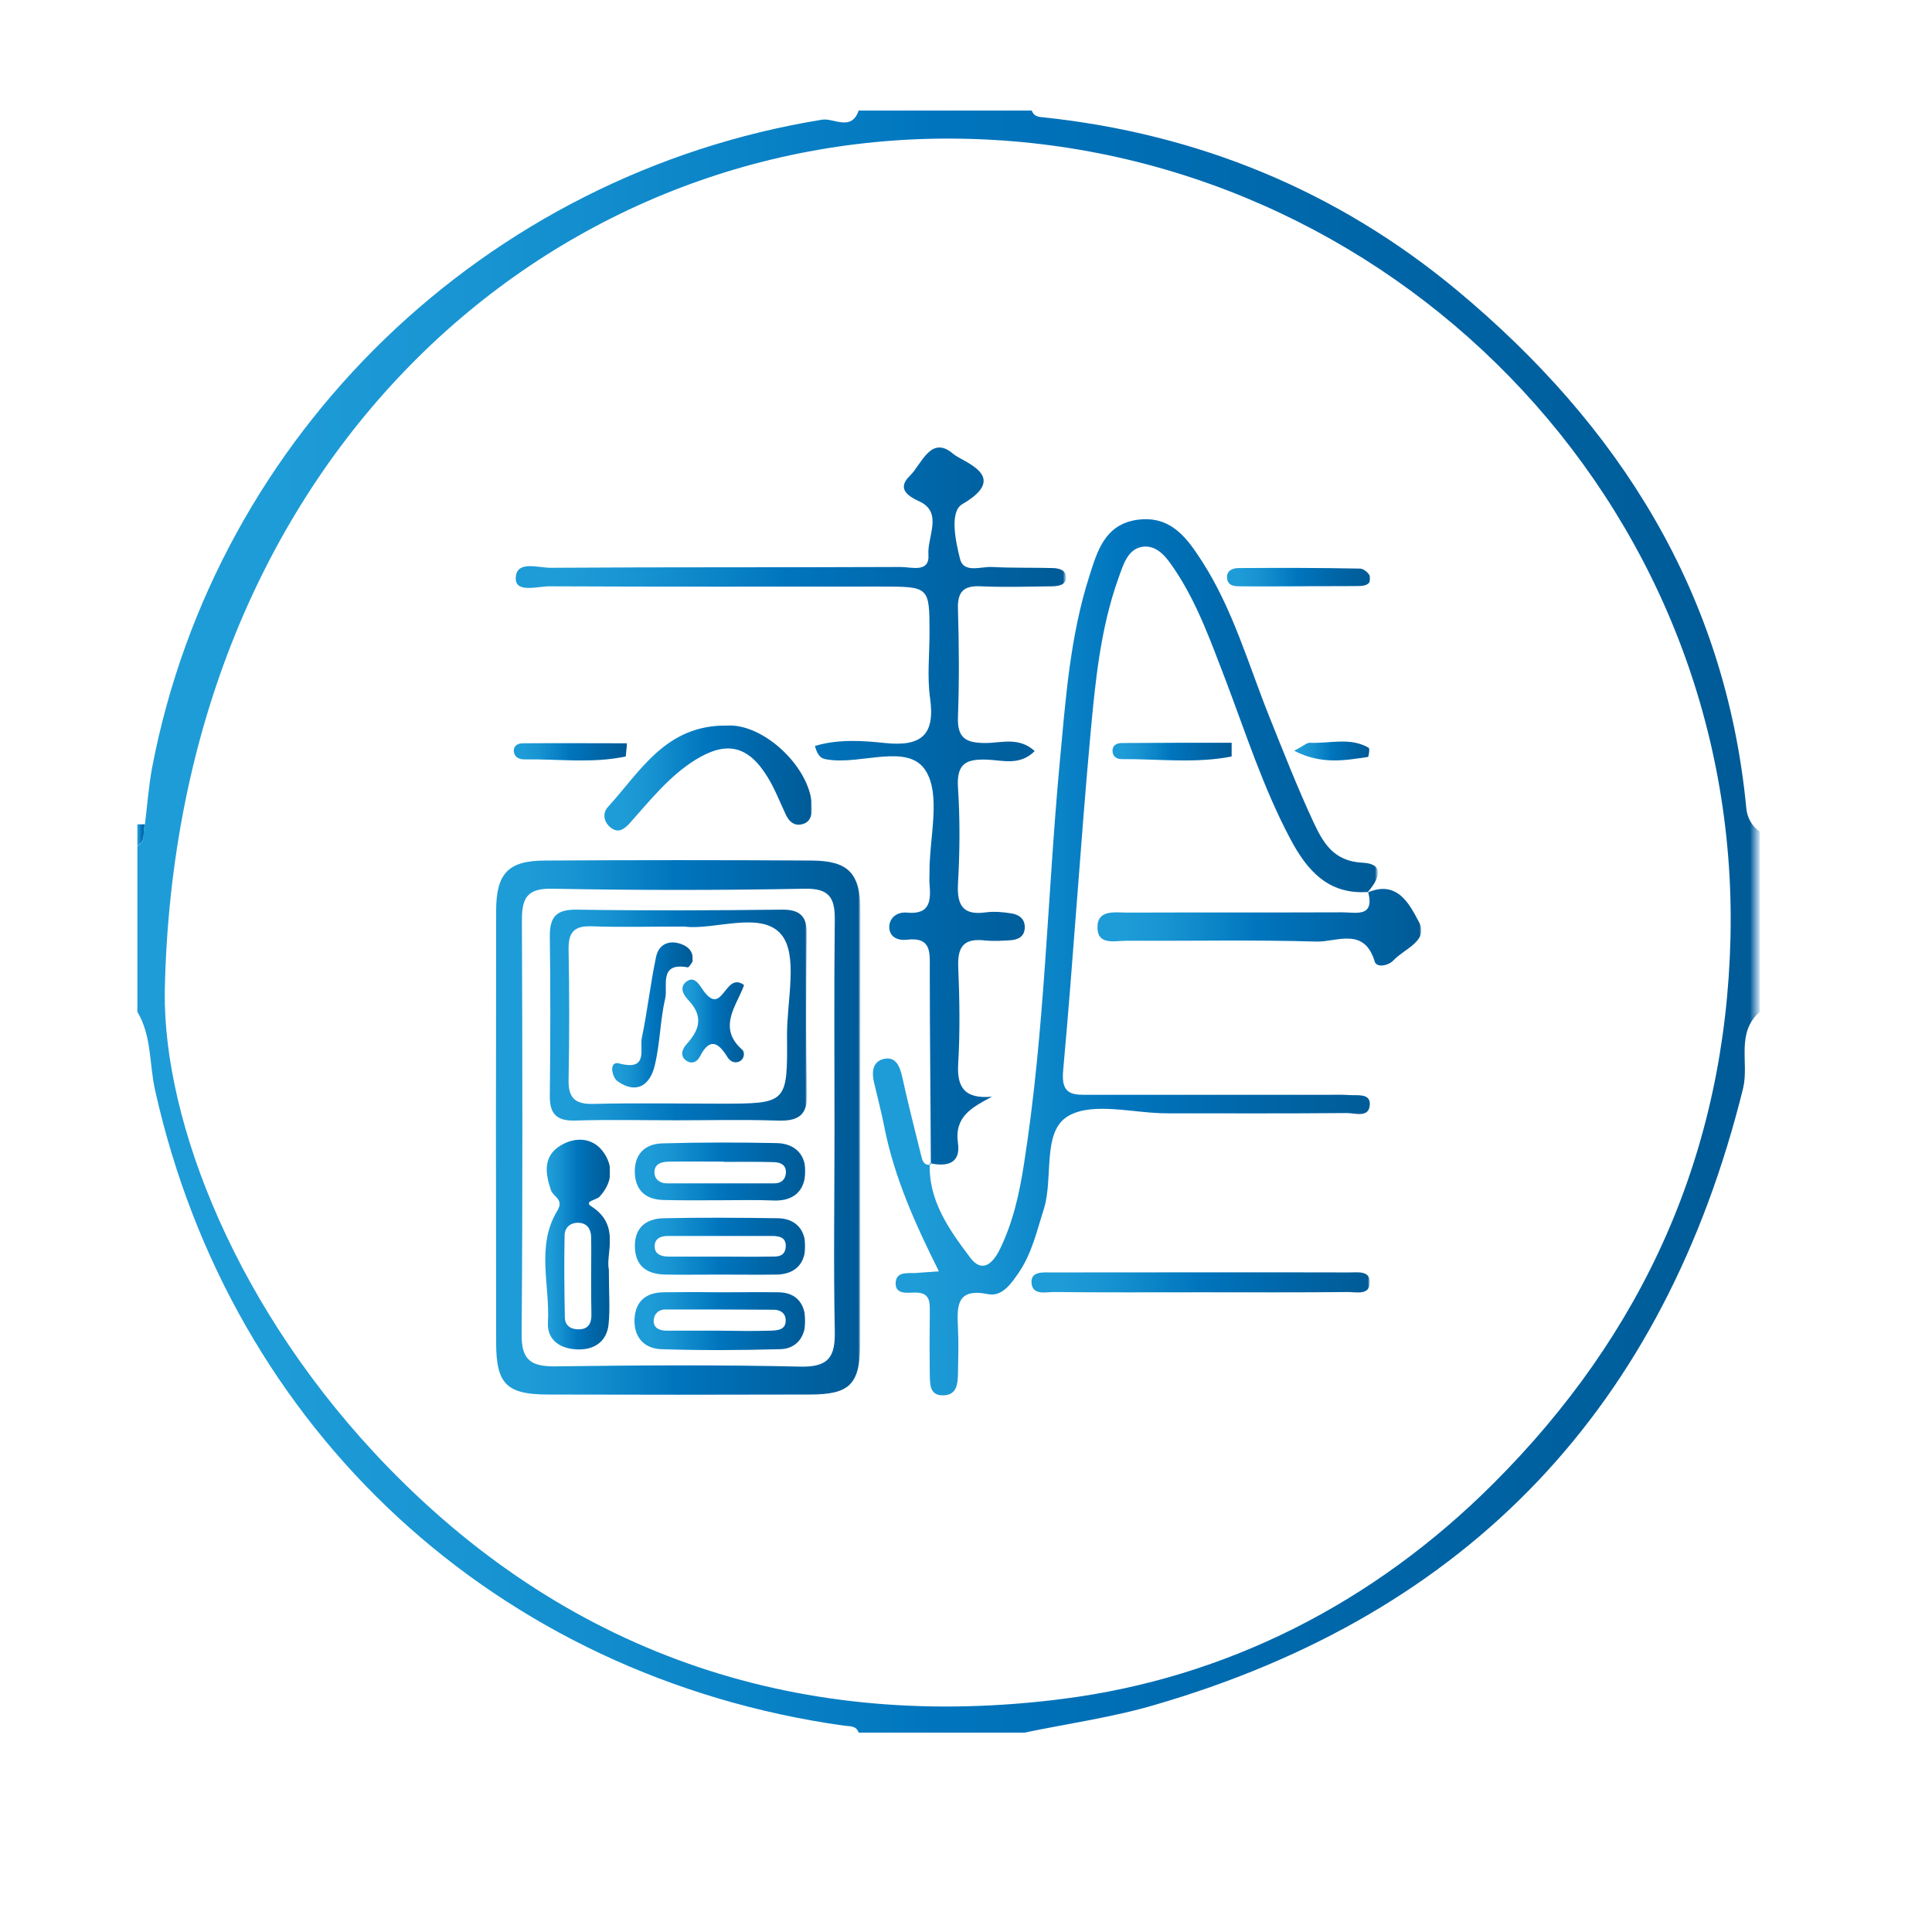 <?xml version="1.0" encoding="utf-8"?>
<!-- Generator: Adobe Illustrator 26.0.1, SVG Export Plug-In . SVG Version: 6.00 Build 0)  -->
<svg version="1.1" id="Layer_1" xmlns="http://www.w3.org/2000/svg" xmlns:xlink="http://www.w3.org/1999/xlink" x="0px" y="0px"
	 viewBox="0 0 720 720" style="enable-background:new 0 0 720 720;" xml:space="preserve">
<style type="text/css">
	.st0{fill:url(#SVGID_1_);}
	.st1{fill:url(#SVGID_00000008861296429584942500000014557762859216176029_);}
	.st2{fill:url(#SVGID_00000002361251950121283190000010564273667365444273_);}
	.st3{fill:url(#SVGID_00000111877940048745572380000005758932867885479832_);}
	.st4{fill:url(#SVGID_00000088125735562327405680000005989020117118953610_);}
	.st5{fill:url(#SVGID_00000065067739912141645790000006759205640263716264_);}
	.st6{fill:url(#SVGID_00000047022220269589723650000006142337278768939927_);}
	.st7{fill:url(#SVGID_00000148621008539082917730000015242520731761616565_);}
	.st8{fill:url(#SVGID_00000086652411408875944120000002918676735731695027_);}
	.st9{fill:url(#SVGID_00000066480104599607613330000013438516835400406698_);}
	.st10{fill:url(#SVGID_00000093887168743063557960000012458781633825778109_);}
	.st11{fill:url(#SVGID_00000021084611051596701290000005305415624654039687_);}
	.st12{fill:url(#SVGID_00000137101934298212379980000003948884833579964560_);}
	.st13{fill:url(#SVGID_00000164511306462791128920000008862259079981947294_);}
	.st14{fill:url(#SVGID_00000138559876236606775140000003301260607350266303_);}
	.st15{fill:url(#SVGID_00000060003267159188853060000008802395985642689417_);}
	.st16{fill:url(#SVGID_00000162351264720128511420000005452125578316002436_);}
	.st17{fill:url(#SVGID_00000101797055395404718840000007995808682225675680_);}
	.st18{fill:url(#SVGID_00000155863123778220547520000007923451582238316442_);}
</style>
<linearGradient id="SVGID_1_" gradientUnits="userSpaceOnUse" x1="51.22" y1="343.5" x2="655.772" y2="343.5">
	<stop  offset="8.696908e-02" style="stop-color:#1E9CD7"/>
	<stop  offset="0.225" style="stop-color:#1793D1"/>
	<stop  offset="0.454" style="stop-color:#047AC1"/>
	<stop  offset="0.491" style="stop-color:#0075BE"/>
	<stop  offset="0.751" style="stop-color:#0066A8"/>
	<stop  offset="0.994" style="stop-color:#005B97"/>
	<stop  offset="1" style="stop-color:#CCE0F4"/>
</linearGradient>
<path class="st0" d="M51.2,377.1c0-20.6,0-41.2,0-61.8c3.4-1.8,1.8-5.4,2.8-8c0.9-7.1,1.4-14.3,2.7-21.3
	C80.5,161.7,180.9,64.9,306.4,44.6c4.3-0.7,10.9,4.5,13.6-3.4c21.5,0,43,0,64.5,0c0.7,2,2.3,2.4,4.1,2.5
	c57.9,6.1,109.8,27.4,154.4,64.5c60.4,50.3,100.1,112.8,107.8,193c0.3,3.3,1.9,6.6,5,8.7c0,22.4,0,44.8,0,67.2
	c-9,7.9-3.9,19-6.2,28.5c-29.3,118.4-101.8,195.5-219,229.7c-15.9,4.7-32.5,7-48.8,10.4c-20.6,0-41.2,0-61.8,0
	c-0.9-2.7-3.3-2.3-5.5-2.6C185.3,624.9,86.1,533.2,57.8,406.3C55.6,396.6,56.6,386.1,51.2,377.1z M61.4,369.7
	c-0.5,48.4,26.7,119,83.3,177.2c69,71,155.3,98.6,251.6,86.2c60.7-7.8,115.5-35.6,160-80c56.4-56.2,86.7-123.8,88.6-203.6
	c3.8-163.3-127.8-294.9-286.2-297.8C203.2,48.8,65.2,172.9,61.4,369.7z"/>
<linearGradient id="SVGID_00000052099690351195774700000006690959074640132228_" gradientUnits="userSpaceOnUse" x1="51.22" y1="311.258" x2="54.02" y2="311.258">
	<stop  offset="8.696908e-02" style="stop-color:#1E9CD7"/>
	<stop  offset="0.225" style="stop-color:#1793D1"/>
	<stop  offset="0.454" style="stop-color:#047AC1"/>
	<stop  offset="0.491" style="stop-color:#0075BE"/>
	<stop  offset="0.751" style="stop-color:#0066A8"/>
	<stop  offset="0.994" style="stop-color:#005B97"/>
	<stop  offset="1" style="stop-color:#CCE0F4"/>
</linearGradient>
<path style="fill:url(#SVGID_00000052099690351195774700000006690959074640132228_);" d="M51.2,307.2c0.9,0,1.9,0,2.8,0
	c-1,2.6,0.6,6.2-2.8,8C51.2,312.6,51.2,309.9,51.2,307.2z"/>
<linearGradient id="SVGID_00000016037987311686589140000012963481491570329745_" gradientUnits="userSpaceOnUse" x1="325.348" y1="356.653" x2="513.528" y2="356.653">
	<stop  offset="8.696908e-02" style="stop-color:#1E9CD7"/>
	<stop  offset="0.225" style="stop-color:#1793D1"/>
	<stop  offset="0.454" style="stop-color:#047AC1"/>
	<stop  offset="0.491" style="stop-color:#0075BE"/>
	<stop  offset="0.751" style="stop-color:#0066A8"/>
	<stop  offset="0.994" style="stop-color:#005B97"/>
	<stop  offset="1" style="stop-color:#CCE0F4"/>
</linearGradient>
<path style="fill:url(#SVGID_00000016037987311686589140000012963481491570329745_);" d="M346.5,433.3c-0.6,14.1,7.2,24.9,15,35.3
	c4.6,6.2,8.6,2,11-2.8c5-10.1,7.4-21,9.1-32c7.8-49.5,8.7-99.6,13.3-149.3c2.2-23.5,3.8-47.2,11.1-69.9c2.9-9.1,5.7-19.2,17.9-20.9
	c12.7-1.7,18.7,7.2,24.2,15.7c11.4,17.8,17.1,38.1,24.9,57.6c5.3,13.2,10.5,26.5,16.5,39.4c3.5,7.4,7.3,14.6,18.3,15.1
	c8.9,0.5,5.8,6.6,1.7,11.2l0.3-0.3c-14.9,1.1-22.8-8.2-28.9-19.7c-10.1-19-16.6-39.4-24.2-59.4c-5.3-13.7-10.2-27.7-18.3-40.1
	c-3-4.5-6.4-9.9-12.1-9.5c-6,0.5-7.7,6.8-9.5,11.8c-6.7,18.7-8.6,38.4-10.4,57.9c-3.8,41.8-6.4,83.8-10.2,125.6c-0.9,9.5,4,9,10.1,9
	c29.5,0,59,0,88.6,0c2.7,0,5.4-0.1,8,0.1c3,0.2,7.6-0.7,7.6,3.3c-0.1,5.4-5.4,3.4-8.5,3.4c-22.4,0.2-44.7,0.1-67.1,0.1
	c-12.5,0-27.5-4.4-36.8,1c-9.9,5.8-5.4,22.9-9.1,34.7c-2.6,8.1-4.4,16.4-9.3,23.6c-2.8,4.1-6.2,9.1-11.4,8.1
	c-11.8-2.4-11.7,4.3-11.3,12.5c0.3,5.8,0.1,11.6,0,17.4c-0.1,3.7-0.5,7.6-5.3,7.8c-5.2,0.2-5.1-3.9-5.2-7.5
	c-0.1-7.6-0.1-15.2,0-22.8c0-4.1,0.5-8.2-5.8-8c-2.8,0.1-7.3,0.7-6.9-3.9c0.4-4.1,4.6-3.2,7.6-3.4c2.2-0.2,4.4-0.3,8.5-0.6
	c-8.9-17.8-16.6-35-20.3-53.6c-1.1-5.7-2.6-11.3-3.9-16.9c-0.9-3.8-0.5-7.8,3.8-8.7c4.3-0.9,5.8,2.7,6.7,6.6
	c2.2,10,4.7,19.9,7.2,29.9c0.4,1.7,1.1,3.4,3.5,2.9L346.5,433.3z"/>
<linearGradient id="SVGID_00000130609731383972962490000006488598812695540875_" gradientUnits="userSpaceOnUse" x1="192.215" y1="300.303" x2="397.35" y2="300.303">
	<stop  offset="8.696908e-02" style="stop-color:#1E9CD7"/>
	<stop  offset="0.225" style="stop-color:#1793D1"/>
	<stop  offset="0.454" style="stop-color:#047AC1"/>
	<stop  offset="0.491" style="stop-color:#0075BE"/>
	<stop  offset="0.751" style="stop-color:#0066A8"/>
	<stop  offset="0.994" style="stop-color:#005B97"/>
	<stop  offset="1" style="stop-color:#CCE0F4"/>
</linearGradient>
<path style="fill:url(#SVGID_00000130609731383972962490000006488598812695540875_);" d="M346.9,433.7c-0.1-24.2-0.4-48.3-0.4-72.5
	c0-6,0.8-12.1-8.5-11c-3.3,0.4-6.6-0.9-6.6-4.8c0.1-3.7,3.3-5.6,6.5-5.3c9,0.9,9-4.7,8.5-10.9c-0.1-1.3,0-2.7,0-4
	c-0.1-13,4.4-28.9-1.5-38.1c-6.6-10.2-23.8-2.1-36.2-4c-1.7-0.3-3.7-0.2-5-5.1c8.6-2.6,17.7-2,26.1-1.1c13.5,1.4,18.8-2.9,16.8-16.8
	c-1.1-7.9-0.2-16.1-0.2-24.1c0-17.4,0-17.4-18.1-17.4c-41.2,0-82.4,0.1-123.5-0.1c-4.5,0-12.7,2.6-12.6-3c0.1-6.9,8.5-3.8,13.2-3.9
	c43.4-0.3,86.8-0.1,130.3-0.3c3.9,0,10.8,2.3,10.3-4.6c-0.5-6.7,5.6-15.8-3.5-19.9c-6-2.7-7.4-5.6-3.4-9.5
	c4.4-4.3,7.8-15.4,16.2-8.1c3.5,3,21.4,8.2,3.3,18.7c-4.8,2.8-2.5,13.8-0.8,20.5c1.4,5.3,7.7,2.7,11.9,2.9
	c7.6,0.4,15.2,0.2,22.8,0.4c2.3,0.1,4.8,0.8,4.8,3.5c-0.1,2.8-2.7,3.2-4.9,3.3c-9,0.1-17.9,0.4-26.9,0c-6.3-0.3-8.7,1.9-8.5,8.4
	c0.4,13.4,0.5,26.9,0,40.3c-0.3,8,3.1,9.7,10.3,9.7c5.8,0,12.4-2.4,18.3,3c-5.5,5.6-12.1,3.4-17.7,3.2c-7.8-0.3-11.4,1.4-10.9,10.2
	c0.8,12,0.7,24.2,0,36.2c-0.4,8.2,2.1,11.7,10.5,10.5c3.1-0.4,6.3-0.1,9.4,0.4c2.8,0.4,5.1,2,5,5.3c-0.1,3.4-2.5,4.5-5.3,4.7
	c-3.1,0.2-6.3,0.4-9.4,0.1c-7.5-0.9-10.4,1.8-10.1,9.6c0.5,12.1,0.7,24.2,0,36.2c-0.6,9.2,2.6,13.3,12.6,12.4
	c-7.5,4-14.1,7.4-12.7,17.3c1.1,7.6-4.1,8.9-10.4,7.5C346.5,433.3,346.9,433.7,346.9,433.7z"/>
<linearGradient id="SVGID_00000170241766573447437610000002735784354019177108_" gradientUnits="userSpaceOnUse" x1="184.728" y1="420.17" x2="320.677" y2="420.17">
	<stop  offset="8.696908e-02" style="stop-color:#1E9CD7"/>
	<stop  offset="0.225" style="stop-color:#1793D1"/>
	<stop  offset="0.454" style="stop-color:#047AC1"/>
	<stop  offset="0.491" style="stop-color:#0075BE"/>
	<stop  offset="0.751" style="stop-color:#0066A8"/>
	<stop  offset="0.994" style="stop-color:#005B97"/>
	<stop  offset="1" style="stop-color:#CCE0F4"/>
</linearGradient>
<path style="fill:url(#SVGID_00000170241766573447437610000002735784354019177108_);" d="M320.6,421.3c0,26.4,0.1,52.8,0,79.2
	c-0.1,15.4-3.8,19.2-18.9,19.2c-32.6,0.1-65.3,0.1-97.9,0c-15-0.1-18.9-4-18.9-19.3c-0.1-53.7-0.1-107.3,0-161
	c0-14,4.6-18.7,18.3-18.7c33.1-0.2,66.2-0.2,99.3,0c13.7,0.1,18.1,4.7,18.2,18.8C320.7,366.7,320.6,394,320.6,421.3z M311,420.8
	c0-26-0.2-51.9,0.1-77.9c0.1-8.3-2-11.9-11.3-11.7c-31.3,0.6-62.7,0.6-94,0c-9.4-0.2-11.3,3.5-11.3,11.7c0.2,51.5,0.3,103-0.1,154.5
	c-0.1,9.8,3.9,11.9,12.7,11.8c30.4-0.4,60.9-0.6,91.3,0.1c10.5,0.2,12.9-3.7,12.7-13.3C310.6,471,311,445.9,311,420.8z"/>
<linearGradient id="SVGID_00000054246653354058568170000013358633073935065525_" gradientUnits="userSpaceOnUse" x1="409.007" y1="345.488" x2="529.74" y2="345.488">
	<stop  offset="8.696908e-02" style="stop-color:#1E9CD7"/>
	<stop  offset="0.225" style="stop-color:#1793D1"/>
	<stop  offset="0.454" style="stop-color:#047AC1"/>
	<stop  offset="0.491" style="stop-color:#0075BE"/>
	<stop  offset="0.751" style="stop-color:#0066A8"/>
	<stop  offset="0.994" style="stop-color:#005B97"/>
	<stop  offset="1" style="stop-color:#CCE0F4"/>
</linearGradient>
<path style="fill:url(#SVGID_00000054246653354058568170000013358633073935065525_);" d="M509.5,332.7c11.4-5.1,16,4.7,19.4,11.1
	c3.6,6.8-5.6,9.8-9.6,14.1c-1.9,2-6.3,2.9-7,0.4c-3.9-13-14.2-7.2-21.7-7.4c-23.6-0.7-47.3-0.2-70.9-0.3c-4.1,0-10.5,1.7-10.7-4.6
	c-0.3-7.2,6.5-5.9,11.1-5.9c26.8-0.1,53.5,0,80.3-0.1c4.9,0,11.9,2,9.5-7.5C509.8,332.4,509.5,332.7,509.5,332.7z"/>
<linearGradient id="SVGID_00000015313421727986760300000002146923272940590504_" gradientUnits="userSpaceOnUse" x1="225.191" y1="289.986" x2="302.576" y2="289.986">
	<stop  offset="8.696908e-02" style="stop-color:#1E9CD7"/>
	<stop  offset="0.225" style="stop-color:#1793D1"/>
	<stop  offset="0.454" style="stop-color:#047AC1"/>
	<stop  offset="0.491" style="stop-color:#0075BE"/>
	<stop  offset="0.751" style="stop-color:#0066A8"/>
	<stop  offset="0.994" style="stop-color:#005B97"/>
	<stop  offset="1" style="stop-color:#CCE0F4"/>
</linearGradient>
<path style="fill:url(#SVGID_00000015313421727986760300000002146923272940590504_);" d="M270.9,270.4c14-0.9,32.2,16.5,31.7,31.3
	c-0.1,2.4-0.8,4.5-3.1,5.3c-3,1-5.1-0.3-6.5-3.1c-2.3-4.8-4.2-9.9-7-14.4c-7.2-11.7-15.3-13.5-26.9-6.3c-9.6,6-16.6,14.8-24,23.1
	c-2.1,2.4-4.6,4.8-7.9,1.8c-2.3-2.1-2.6-5.2-0.7-7.3C238.6,287.6,248,270.1,270.9,270.4z"/>
<linearGradient id="SVGID_00000002344943225815875800000013337302173268339134_" gradientUnits="userSpaceOnUse" x1="384.421" y1="477.975" x2="510.521" y2="477.975">
	<stop  offset="8.696908e-02" style="stop-color:#1E9CD7"/>
	<stop  offset="0.225" style="stop-color:#1793D1"/>
	<stop  offset="0.454" style="stop-color:#047AC1"/>
	<stop  offset="0.491" style="stop-color:#0075BE"/>
	<stop  offset="0.751" style="stop-color:#0066A8"/>
	<stop  offset="0.994" style="stop-color:#005B97"/>
	<stop  offset="1" style="stop-color:#CCE0F4"/>
</linearGradient>
<path style="fill:url(#SVGID_00000002344943225815875800000013337302173268339134_);" d="M447.6,481.6c-18.3,0-36.6,0.1-54.8-0.1
	c-3.2,0-8.3,1.4-8.4-3.8c0-4,4.5-3.5,7.5-3.5c37,0,74-0.1,111,0c3,0,7.4-0.7,7.6,3.3c0.2,5.4-4.9,4-8.1,4
	C484.2,481.7,465.9,481.6,447.6,481.6z"/>
<linearGradient id="SVGID_00000127748102098939589210000002669230975341738414_" gradientUnits="userSpaceOnUse" x1="457.264" y1="215.085" x2="510.623" y2="215.085">
	<stop  offset="8.696908e-02" style="stop-color:#1E9CD7"/>
	<stop  offset="0.225" style="stop-color:#1793D1"/>
	<stop  offset="0.454" style="stop-color:#047AC1"/>
	<stop  offset="0.491" style="stop-color:#0075BE"/>
	<stop  offset="0.751" style="stop-color:#0066A8"/>
	<stop  offset="0.994" style="stop-color:#005B97"/>
	<stop  offset="1" style="stop-color:#CCE0F4"/>
</linearGradient>
<path style="fill:url(#SVGID_00000127748102098939589210000002669230975341738414_);" d="M483.7,218.5c-7.1,0-14.2,0.1-21.3,0
	c-2.1,0-4.8,0-5.1-3c-0.3-2.8,2-3.8,4.3-3.8c15.1-0.1,30.2-0.1,45.3,0.2c1.3,0,3.4,1.8,3.7,3c0.5,2.9-1.9,3.5-4.2,3.5
	C498.8,218.5,491.2,218.4,483.7,218.5C483.7,218.5,483.7,218.5,483.7,218.5z"/>
<linearGradient id="SVGID_00000183222802810339281830000005050258993386858125_" gradientUnits="userSpaceOnUse" x1="191.557" y1="280.109" x2="233.72" y2="280.109">
	<stop  offset="8.696908e-02" style="stop-color:#1E9CD7"/>
	<stop  offset="0.225" style="stop-color:#1793D1"/>
	<stop  offset="0.454" style="stop-color:#047AC1"/>
	<stop  offset="0.491" style="stop-color:#0075BE"/>
	<stop  offset="0.751" style="stop-color:#0066A8"/>
	<stop  offset="0.994" style="stop-color:#005B97"/>
	<stop  offset="1" style="stop-color:#CCE0F4"/>
</linearGradient>
<path style="fill:url(#SVGID_00000183222802810339281830000005050258993386858125_);" d="M233.2,281.9c-12.5,2.7-25.2,0.9-37.9,1.1
	c-1.9,0-3.6-0.9-3.8-2.9c-0.2-2.2,1.5-3.1,3.4-3.1c12.9-0.1,25.8,0,38.8,0C233.5,278.5,233.4,280.2,233.2,281.9z"/>
<linearGradient id="SVGID_00000131362166119362768760000013615132242155991973_" gradientUnits="userSpaceOnUse" x1="414.554" y1="280.128" x2="459.107" y2="280.128">
	<stop  offset="8.696908e-02" style="stop-color:#1E9CD7"/>
	<stop  offset="0.225" style="stop-color:#1793D1"/>
	<stop  offset="0.454" style="stop-color:#047AC1"/>
	<stop  offset="0.491" style="stop-color:#0075BE"/>
	<stop  offset="0.751" style="stop-color:#0066A8"/>
	<stop  offset="0.994" style="stop-color:#005B97"/>
	<stop  offset="1" style="stop-color:#CCE0F4"/>
</linearGradient>
<path style="fill:url(#SVGID_00000131362166119362768760000013615132242155991973_);" d="M459.1,281.9c-13.5,2.7-27.4,0.9-41.1,1
	c-1.8,0-3.4-0.9-3.4-3.2c0.1-2.4,2.1-2.8,3.7-2.8c13.6-0.1,27.2-0.1,40.9-0.1C459.1,278.5,459.1,280.2,459.1,281.9z"/>
<linearGradient id="SVGID_00000052793660414919164690000003147071171989325726_" gradientUnits="userSpaceOnUse" x1="482.333" y1="279.887" x2="510.377" y2="279.887">
	<stop  offset="8.696908e-02" style="stop-color:#1E9CD7"/>
	<stop  offset="0.225" style="stop-color:#1793D1"/>
	<stop  offset="0.454" style="stop-color:#047AC1"/>
	<stop  offset="0.491" style="stop-color:#0075BE"/>
	<stop  offset="0.751" style="stop-color:#0066A8"/>
	<stop  offset="0.994" style="stop-color:#005B97"/>
	<stop  offset="1" style="stop-color:#CCE0F4"/>
</linearGradient>
<path style="fill:url(#SVGID_00000052793660414919164690000003147071171989325726_);" d="M482.3,279.8c3.6-1.9,4.7-3,5.8-3
	c7.4,0.4,15-2.2,22,1.9c0.4,0.3,0,3.3-0.3,3.4C501.4,283.3,492.7,285.1,482.3,279.8z"/>
<linearGradient id="SVGID_00000001635158287665665310000009311084186599971219_" gradientUnits="userSpaceOnUse" x1="204.745" y1="378.334" x2="300.682" y2="378.334">
	<stop  offset="8.696908e-02" style="stop-color:#1E9CD7"/>
	<stop  offset="0.225" style="stop-color:#1793D1"/>
	<stop  offset="0.454" style="stop-color:#047AC1"/>
	<stop  offset="0.491" style="stop-color:#0075BE"/>
	<stop  offset="0.751" style="stop-color:#0066A8"/>
	<stop  offset="0.994" style="stop-color:#005B97"/>
	<stop  offset="1" style="stop-color:#CCE0F4"/>
</linearGradient>
<path style="fill:url(#SVGID_00000001635158287665665310000009311084186599971219_);" d="M251.8,417.5c-12.5,0-25-0.3-37.5,0.1
	c-7,0.2-9.5-2.6-9.4-9.4c0.2-19.7,0.3-39.3,0-59c-0.1-7.4,2.3-10.3,10-10.2c25.5,0.4,50.9,0.3,76.4,0c6.9-0.1,9.5,2.5,9.4,9.4
	c-0.3,19.7-0.4,39.3,0.1,59c0.2,8.7-3.7,10.5-11.4,10.2C276.8,417.2,264.3,417.5,251.8,417.5z M255,345.3c-13.1,0-23.9,0.3-34.6-0.1
	c-6.5-0.2-8.6,2.3-8.5,8.6c0.3,16.1,0.3,32.2,0,48.3c-0.2,7,2.3,9.5,9.3,9.3c15.7-0.4,31.3-0.1,47-0.1c25.2,0,25.3,0,25.1-25.4
	c-0.1-12.9,4.3-30-2.2-37.7C283.6,339.3,265.9,346.8,255,345.3z"/>
<linearGradient id="SVGID_00000012473092256053394430000003765313390633691799_" gradientUnits="userSpaceOnUse" x1="203.088" y1="463.847" x2="227.322" y2="463.847">
	<stop  offset="8.696908e-02" style="stop-color:#1E9CD7"/>
	<stop  offset="0.225" style="stop-color:#1793D1"/>
	<stop  offset="0.454" style="stop-color:#047AC1"/>
	<stop  offset="0.491" style="stop-color:#0075BE"/>
	<stop  offset="0.751" style="stop-color:#0066A8"/>
	<stop  offset="0.994" style="stop-color:#005B97"/>
	<stop  offset="1" style="stop-color:#CCE0F4"/>
</linearGradient>
<path style="fill:url(#SVGID_00000012473092256053394430000003765313390633691799_);" d="M226.9,473.1c0,8.8,0.5,14.7-0.1,20.4
	c-0.6,6.2-5,9.4-11,9.4c-6.6,0-12-3.2-11.6-10.1c0.8-13.9-4.5-28.5,3.5-41.6c2.6-4.3-1.5-5.1-2.4-7.7c-2.1-6.2-3-12.6,3.6-16.6
	c5.4-3.3,11.8-3,15.7,2.1c4.1,5.4,3.8,11.6-1.2,17c-1.1,1.2-6,1.7-3,3.6C231.4,456.6,225.6,467.2,226.9,473.1z M220.3,475.5
	c0-4.9,0.1-9.7,0-14.6c-0.1-3-1.6-5.1-4.7-5.2c-3.1-0.1-5.2,1.8-5.2,4.8c-0.2,10.2-0.1,20.3,0.1,30.5c0.1,3.2,2.4,4.5,5.4,4.4
	c3.4-0.1,4.5-2.3,4.5-5.3C220.3,485.3,220.3,480.4,220.3,475.5z"/>
<linearGradient id="SVGID_00000039095308659643354820000005338254806204014520_" gradientUnits="userSpaceOnUse" x1="236.588" y1="436.549" x2="300.218" y2="436.549">
	<stop  offset="8.696908e-02" style="stop-color:#1E9CD7"/>
	<stop  offset="0.225" style="stop-color:#1793D1"/>
	<stop  offset="0.454" style="stop-color:#047AC1"/>
	<stop  offset="0.491" style="stop-color:#0075BE"/>
	<stop  offset="0.751" style="stop-color:#0066A8"/>
	<stop  offset="0.994" style="stop-color:#005B97"/>
	<stop  offset="1" style="stop-color:#CCE0F4"/>
</linearGradient>
<path style="fill:url(#SVGID_00000039095308659643354820000005338254806204014520_);" d="M268.5,447.3c-7.1,0-14.3,0.1-21.4-0.1
	c-6.2-0.2-10.1-3.3-10.5-9.7c-0.4-7.1,3.5-11.2,10.2-11.4c14.3-0.4,28.5-0.4,42.8-0.1c6.8,0.2,10.9,4.5,10.5,11.3
	c-0.4,6.7-4.5,10.3-11.6,10.1C281.9,447.1,275.2,447.3,268.5,447.3z M269.7,433c0,0,0-0.1,0-0.1c-6.7,0-13.4-0.1-20.1,0
	c-2.7,0-5.8,0.6-5.7,4.1c0,2.4,2,4,4.5,4c13.4,0,26.8,0,40.2,0c2.5,0,4.2-1.4,4.3-4.1c0-2.9-2.1-3.7-4.4-3.8
	C282.2,432.9,275.9,433,269.7,433z"/>
<linearGradient id="SVGID_00000138574455415241382580000017978700905190109582_" gradientUnits="userSpaceOnUse" x1="236.596" y1="492.337" x2="300.179" y2="492.337">
	<stop  offset="8.696908e-02" style="stop-color:#1E9CD7"/>
	<stop  offset="0.225" style="stop-color:#1793D1"/>
	<stop  offset="0.454" style="stop-color:#047AC1"/>
	<stop  offset="0.491" style="stop-color:#0075BE"/>
	<stop  offset="0.751" style="stop-color:#0066A8"/>
	<stop  offset="0.994" style="stop-color:#005B97"/>
	<stop  offset="1" style="stop-color:#CCE0F4"/>
</linearGradient>
<path style="fill:url(#SVGID_00000138574455415241382580000017978700905190109582_);" d="M268.8,481.6c7.1,0,14.3-0.1,21.4,0
	c6.7,0.1,9.8,4.4,9.9,10.3c0.2,6-3.1,10.8-9.4,10.9c-14.7,0.4-29.5,0.5-44.2,0c-6.7-0.2-10.5-4.8-10-11.7c0.5-6.4,4.5-9.4,10.7-9.5
	C254.5,481.5,261.7,481.5,268.8,481.6z M268.3,495.9C268.3,495.9,268.3,495.9,268.3,495.9c6.3,0.1,12.5,0.2,18.8,0
	c2.6-0.1,5.8-0.2,5.7-3.9c0-2.6-2-3.9-4.5-3.9c-13.4-0.1-26.9-0.1-40.3-0.1c-2.6,0-4.3,1.7-4.4,4.1c-0.1,2.8,2.1,3.7,4.5,3.8
	C254.9,495.9,261.6,495.9,268.3,495.9z"/>
<linearGradient id="SVGID_00000165196598197028386310000018398391283937543615_" gradientUnits="userSpaceOnUse" x1="236.612" y1="464.434" x2="300.165" y2="464.434">
	<stop  offset="8.696908e-02" style="stop-color:#1E9CD7"/>
	<stop  offset="0.225" style="stop-color:#1793D1"/>
	<stop  offset="0.454" style="stop-color:#047AC1"/>
	<stop  offset="0.491" style="stop-color:#0075BE"/>
	<stop  offset="0.751" style="stop-color:#0066A8"/>
	<stop  offset="0.994" style="stop-color:#005B97"/>
	<stop  offset="1" style="stop-color:#CCE0F4"/>
</linearGradient>
<path style="fill:url(#SVGID_00000165196598197028386310000018398391283937543615_);" d="M268.1,475c-6.7,0-13.3,0.1-20,0
	c-6.5-0.1-11.2-2.7-11.5-10.1c-0.2-7.3,4-10.7,10.6-10.9c14.2-0.3,28.5-0.2,42.7,0c6.3,0.1,10.1,4,10.2,10.1
	c0.1,6.7-3.7,10.8-10.7,10.9C282.3,475.1,275.2,475,268.1,475z M268,468.3c6.2,0,12.5,0.1,18.7,0c2.6,0,5.7,0.3,6.1-3.4
	c0.4-3.7-2.3-4.3-5.1-4.3c-12.9,0-25.9,0-38.8,0c-2.4,0-4.7,0.8-4.9,3.4c-0.3,3.5,2.5,4.3,5.3,4.3
	C255.5,468.3,261.7,468.3,268,468.3z"/>
<linearGradient id="SVGID_00000133530310433522631230000004641175301286086839_" gradientUnits="userSpaceOnUse" x1="228.111" y1="378.228" x2="258.223" y2="378.228">
	<stop  offset="8.696908e-02" style="stop-color:#1E9CD7"/>
	<stop  offset="0.225" style="stop-color:#1793D1"/>
	<stop  offset="0.454" style="stop-color:#047AC1"/>
	<stop  offset="0.491" style="stop-color:#0075BE"/>
	<stop  offset="0.751" style="stop-color:#0066A8"/>
	<stop  offset="0.994" style="stop-color:#005B97"/>
	<stop  offset="1" style="stop-color:#CCE0F4"/>
</linearGradient>
<path style="fill:url(#SVGID_00000133530310433522631230000004641175301286086839_);" d="M258.2,358.2c-0.4,0.5-1.4,2.4-1.9,2.3
	c-11-2-7.3,7.1-8.4,11.6c-1.9,8.2-1.9,16.8-3.9,25c-1.7,7.1-6.6,10.9-13.8,5.9c-2.2-1.5-3.4-7.7,0.5-6.7c11.1,3,7.6-5.4,8.5-9.6
	c2.1-10,3.2-20.2,5.3-30.1c0.9-4.4,4.5-6.5,9.3-4.8C256.3,352.7,258.4,354.3,258.2,358.2z"/>
<linearGradient id="SVGID_00000000195230270648007000000006927823899892879784_" gradientUnits="userSpaceOnUse" x1="254.301" y1="380.656" x2="277.315" y2="380.656">
	<stop  offset="8.696908e-02" style="stop-color:#1E9CD7"/>
	<stop  offset="0.225" style="stop-color:#1793D1"/>
	<stop  offset="0.454" style="stop-color:#047AC1"/>
	<stop  offset="0.491" style="stop-color:#0075BE"/>
	<stop  offset="0.751" style="stop-color:#0066A8"/>
	<stop  offset="0.994" style="stop-color:#005B97"/>
	<stop  offset="1" style="stop-color:#CCE0F4"/>
</linearGradient>
<path style="fill:url(#SVGID_00000000195230270648007000000006927823899892879784_);" d="M277.3,367.1c-2.7,7.6-10.1,15.8-0.7,24.1
	c1.2,1.1,0.7,3.6-1.1,4.4c-1.8,0.8-3.5-0.1-4.5-1.8c-3.3-5.3-6.5-7.2-10.1-0.2c-1.1,2.3-3.4,3.2-5.5,1.4c-2.2-1.9-0.8-4.5,0.5-5.9
	c4.8-5.3,6.3-10.3,0.8-16.2c-1.7-1.8-3.8-4.7-1-7c2.9-2.3,4.7,0.7,6.1,2.8C269.4,379.8,269.9,361.7,277.3,367.1z"/>
</svg>
